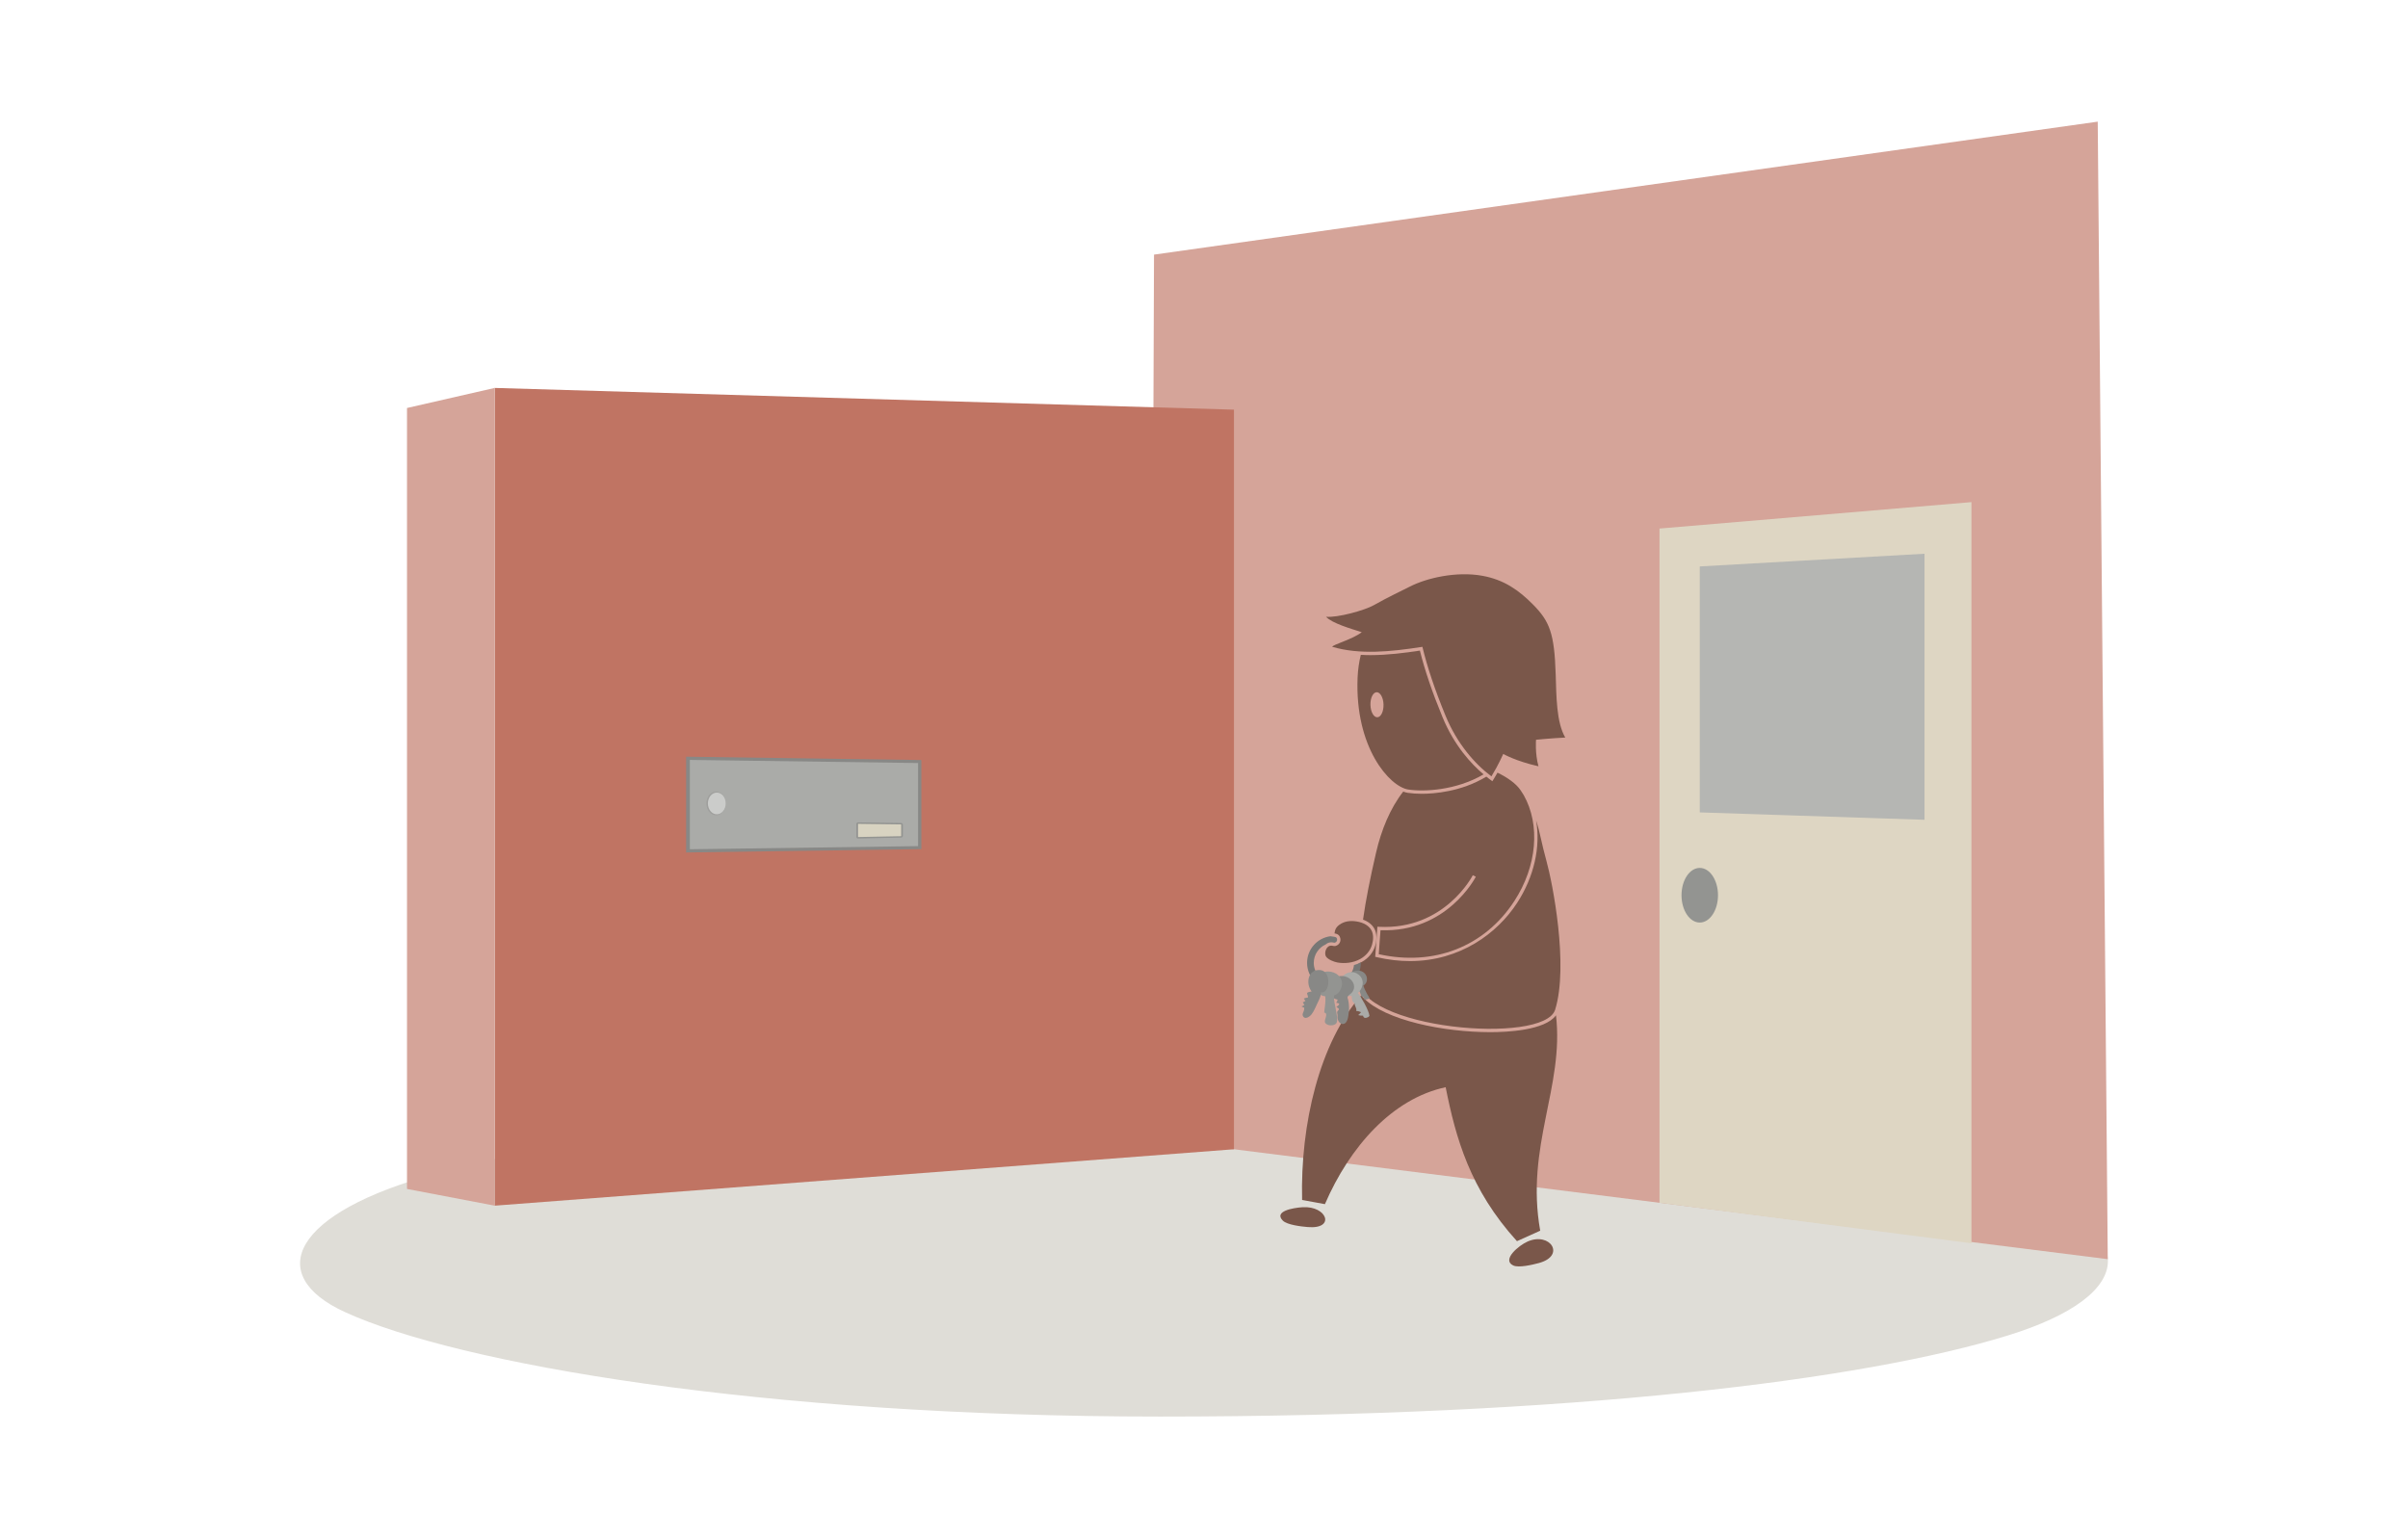 <?xml version="1.0" encoding="utf-8"?>
<!-- Generator: Adobe Illustrator 15.0.2, SVG Export Plug-In . SVG Version: 6.00 Build 0)  -->
<!DOCTYPE svg PUBLIC "-//W3C//DTD SVG 1.1//EN" "http://www.w3.org/Graphics/SVG/1.1/DTD/svg11.dtd">
<svg version="1.1" id="Layer_1" xmlns="http://www.w3.org/2000/svg" xmlns:xlink="http://www.w3.org/1999/xlink" x="0px" y="0px"
	 width="720px" height="460px" viewBox="0 0 720 460" enable-background="new 0 0 720 460" xml:space="preserve">
<g>
	<path fill="#DFDDD7" d="M297.302,329.251c118.813-4.918,227.096,0.4,298.375,23.084c47.408,15.09,43.299,35.09,4.678,47.035
		c-42.962,13.291-130.146,24.252-253.556,24.252c-119.266,0-210.065-15.824-243.694-31.264c-24.178-11.1-15.939-29.73,27.543-41.451
		C177.98,338.151,225.119,332.237,297.302,329.251z"/>
	<polygon fill="#D5A499" points="344.053,340.552 630.228,376.552 627.228,36.378 345.053,76.144 	"/>
	<g>
		<g>
			<g>
				<g>
					<path fill="#7A574A" d="M465.246,303.622c-3.275,4.516-14.592,5.043-19.637,5.043c-13.932,0-31.432-3.523-37.924-10.256
						c-0.24-0.25-0.462-0.502-0.67-0.758c-12.457,14.08-18.248,38.562-17.678,61.193l6.818,1.254
						c7.412-17.164,20.133-31.557,36.102-34.969c3,15.066,7.244,30.559,21.32,46.039l6.953-3.131
						C456.039,342.876,467.741,324.964,465.246,303.622z"/>
				</g>
			</g>
			<g>
				<path fill="#7A574A" d="M391.023,366.95c-1.879-0.158-6.188-0.637-7.467-1.939c-2.758-2.797,3.043-3.811,5.904-3.996
					C396.807,360.552,399.408,367.651,391.023,366.95z"/>
			</g>
			<g>
				<path fill="#7A574A" d="M460.135,377.708c-1.82,0.49-6.029,1.51-7.678,0.725c-3.551-1.688,1.688-6.016,4.318-7.164
					C463.52,368.321,468.258,375.501,460.135,377.708z"/>
			</g>
			<g>
				<path fill="#7A574A" d="M468.021,220.565c-2.674-4.59-2.65-12.318-2.867-18.969c-0.396-12.207-1.795-15.781-6.809-20.844
					c-4.168-4.203-8.57-7.377-15.115-8.566c-7.795-1.412-16.715,0.67-21.754,3.273c-2.115,1.094-6.426,3.086-10.662,5.494
					c-2.816,1.6-10.936,3.811-14.322,3.49c1.791,1.967,7.537,3.594,10.676,4.611c-2.811,2.178-8.617,3.674-8.834,4.371
					c8.188,2.402,17.307,1.512,26.969,0.008c1.438,5.951,3.602,12.549,6.953,20.688c3.371,8.176,8.684,14.33,13.686,18.051
					c2.057-3.338,3.533-6.707,3.533-6.707s3.832,2.199,10.537,3.688c-1.072-3.848-0.734-7.93-0.734-7.93
					S463.973,220.755,468.021,220.565z"/>
				<g>
					<path fill="#7A574A" d="M459.309,245.388c1.355,7.83-0.559,16.762-5.7,24.646c-5.868,9.002-16.97,17.375-32.012,17.375
						c-3.159,0-6.492-0.369-9.987-1.18l-0.417-0.096l0.652-8.998l0.489,0.025c19.605,0.99,27.961-15.264,28.043-15.428l0.895,0.447
						c-0.084,0.168-8.602,16.758-28.5,16l-0.52,7.17c16.511,3.676,31.636-2.236,40.52-15.861c6.837-10.486,7.83-22.848,2.814-31.725
						c-0.28-0.447-0.57-0.904-0.889-1.383c-1.326-2.01-3.926-3.852-6.941-5.318c-0.303,0.535-0.623,1.084-0.963,1.633l-0.572,0.93
						l-0.875-0.65c-0.289-0.215-0.604-0.461-0.93-0.721c-7.532,4.551-15.736,5.125-19.293,5.125c-1.535,0-2.989-0.1-4.203-0.287
						c-0.43-0.066-0.883-0.193-1.351-0.369c-3.919,5-6.562,11.506-8.112,18.205c-1.814,7.832-3.062,14.141-3.911,20.088
						c1.554,0.561,2.733,1.492,3.398,2.711c0.714,1.312,0.81,3.15,0.263,5.041c-0.588,2.041-2.015,3.781-4.018,4.898
						c-0.299,0.168-0.619,0.307-0.939,0.441c-0.08,1.371-0.146,2.764-0.197,4.199c-0.562,15.439,55.641,20.314,58.939,9.643
						c4.098-13.258-0.809-38.053-2.58-44.404C460.914,252.179,460.475,248.858,459.309,245.388z"/>
				</g>
			</g>
			<path fill="#7A574A" d="M431.332,214.503c-3.096-7.518-5.262-13.883-6.781-19.941c-4.533,0.691-9.734,1.352-14.754,1.352
				c-1.002,0-1.967-0.033-2.913-0.086c-0.524,2.152-0.858,4.424-0.96,6.82c-0.873,20.904,9.584,32.596,15.148,33.457
				c4.549,0.705,14.234,0.326,22.519-4.529C440.008,228.546,434.867,223.075,431.332,214.503z M411.82,214.497
				c-1.076,0.029-1.998-1.623-2.053-3.691c-0.059-2.074,0.777-3.768,1.855-3.799c1.078-0.029,2.002,1.625,2.055,3.691
				C413.73,212.767,412.902,214.47,411.82,214.497z"/>
			<g>
				<g>
					<path fill="#777775" d="M404.846,288.597c-0.332,3.014-2.893,5.365-5.994,5.365c-3.325,0-6.029-2.705-6.029-6.029
						c0-2.441,1.46-4.545,3.551-5.492c0.308-0.271,0.658-0.479,1.049-0.576c0.209-0.053,0.41-0.078,0.616-0.078
						c0.294,0,0.538,0.055,0.716,0.094c0.056,0.014,0.086,0.016,0.129,0.023c0.055,0,0.107,0.006,0.16,0.008
						c0.066-0.008,0.143-0.029,0.248-0.084c0.571-0.299,0.529-0.822,0.485-1.035c-0.065-0.316-0.173-0.566-0.886-0.662l-0.988-0.133
						l0.004-0.035c-3.982,0.469-7.084,3.861-7.084,7.971c0,4.428,3.602,8.029,8.029,8.029c4.43,0,8.033-3.602,8.033-8.029
						c0-0.041-0.006-0.078-0.006-0.119C406.24,288.14,405.562,288.405,404.846,288.597z"/>
				</g>
				<path fill="#888886" d="M402.895,292.271c0.498-1.746,2.57-2.176,3.682-1.969c1.176,0.221,2.115,1.16,2.146,2.406
					c0.027,1.174-0.592,1.727-1.068,2.035c0.168,0.678,0.754,1.852,1.09,2.465c0.26,0.475,0.609,0.871,0.756,1.385
					c-0.764,0.324-2.025,0.613-1.686-0.369c-1.012,0.021-0.854-0.824-1.176-1.471c-0.15-0.305-0.5-1.117-0.754-1.248
					c-0.732,0.342-1.182,0.113-1.715-0.057C403.012,295.075,402.514,293.599,402.895,292.271z"/>
				<path fill="#AAABA8" d="M406.211,291.446c2.102,1.643,1.193,4.377-0.211,5.504c0.852,0.873,3.377,5.34,3.475,6.873
					c-0.188,0.137-0.15,0.146-0.297,0.297c-0.68,0.34-1.428,0.545-1.629-0.393c-0.494,0.039-1.111-0.035-1.477-0.174
					c0.35-0.164,0.605-0.609,0.895-0.852c-0.463-0.236-0.924-0.35-1.443-0.355c0.195-1.059-0.521-1.377-0.488-2.32
					c-0.729-0.219-0.881-1.465-0.887-2.225c-1.217,0.225-2.869-0.297-3.381-1.596C399.289,292.46,403.357,289.218,406.211,291.446z"
					/>
				<path fill="#888886" d="M398.354,298.038c-0.387-0.535-0.553-1.248-0.643-1.889c-0.184-1.291,0.201-2.281,1.037-3.244
					c1.738-2.004,5.5-0.898,6.068,1.611c0.193,0.848,0.016,1.387-0.443,2.113c-0.35,0.553-0.914,0.75-1.295,1.246
					c-0.307,0.402-0.107,0.605,0.014,1.088c0.129,0.523,0.193,1.096,0.246,1.629c0.115,1.137-0.031,2.16-0.197,3.268
					c-0.127,0.846-0.492,2.326-1.588,2.365c-1.17,0.043-1.764-1.436-1.627-2.377c0.076-0.521-0.193-0.893-0.09-1.279
					c0.082-0.299,0.518-0.471,0.488-0.793c-0.029-0.307-0.521-0.467-0.74-0.594c0.154-0.25,0.896-0.627,0.836-0.938
					c-0.057-0.297-0.639-0.297-0.881-0.354c0.082-0.33,0.457-0.586,0.381-0.969C399.293,298.839,398.732,298.563,398.354,298.038z"
					/>
				<path fill="#939491" d="M393.172,294.056c0.004-1.744,1.664-3.623,4.057-3.527c2.172,0.086,3.949,1.477,4.049,3.531
					c0.049,0.975-0.633,3.164-2.395,3.625c-0.094,1.527,0.293,2.746,0.527,4.176c0.16,0.967,0.73,3.387,0.148,4.154
					c-0.656,0.863-2.727,0.824-3.32-0.143c-0.52-0.848,1.162-2.795-0.289-3.064c-0.082-0.016,0.701-4.383,0.205-4.932
					C394.977,298.017,393.166,296.384,393.172,294.056z"/>
				<path fill="#888886" d="M394.781,290.103c3.439,0.328,2.893,7.189,0.207,6.633c0.043,1.17-0.656,2.354-1.119,3.363
					c-0.492,1.072-0.973,2.264-1.686,3.207c-0.533,0.707-1.879,1.65-2.512,0.697c-0.473-0.711,0.129-1.34,0.246-1.951
					c0.199-1.041-0.031-0.557-0.758-1.09c0.328-0.08,0.658-0.258,0.887-0.49c-0.254-0.213-0.377-0.512-0.486-0.77
					c0.303-0.047,0.57-0.258,0.783-0.416c-0.211-0.16-0.336-0.488-0.492-0.67c0.408-0.168,0.824-0.295,1.258-0.332
					c0.062-0.312-0.35-1.145-0.291-1.271c0.184-0.396,0.996-0.422,1.363-0.508C390.34,294.188,391.023,289.743,394.781,290.103z"/>
			</g>
			<path fill="#7A574A" d="M400.756,280.589c-0.16-0.77-0.641-1.305-1.732-1.451c0.146-1.115,0.416-1.85,1.523-2.633
				c1.355-0.957,3.07-1.281,5.131-0.939c2.057,0.342,3.629,1.248,4.389,2.641c0.633,1.162,0.619,2.766,0.18,4.285
				c-0.537,1.867-1.842,3.354-3.543,4.303c-2.15,1.199-4.723,1.406-6.812,1.035c-1.008-0.18-2.711-0.836-3.365-1.709
				c-0.627-0.838-0.193-2.951,1.141-3.285c0.85-0.213,1.119,0.387,2.09-0.121C400.631,282.255,400.922,281.38,400.756,280.589z"/>
		</g>
	</g>
	<polygon fill="#C07463" points="368.959,343.685 147.904,360.552 147.904,116.011 368.959,122.509 	"/>
	<polygon fill="#D5A499" points="121.695,355.552 147.904,360.552 147.904,116.011 121.695,122.011 	"/>
	<polygon fill="#DED6C3" points="589.466,371.806 496.193,359.69 496.193,158.063 589.466,150.159 	"/>
	<ellipse fill="#939491" cx="508.233" cy="267.718" rx="5.454" ry="8.168"/>
	<polygon fill="#B5B6B3" points="575.426,245.161 508.234,242.946 508.234,169.39 575.426,165.593 	"/>
	<g>
		<polygon fill="#888886" points="275.486,253.931 205.148,254.931 205.148,226.284 275.486,227.284 		"/>
		<polygon fill="#AAABA8" points="274.505,253.032 206.269,253.964 206.269,227.251 274.505,228.183 		"/>
		<g>
			<path fill="#939491" d="M269.962,249.962c0,0.275-0.225,0.505-0.5,0.511l-12.916,0.289c-0.275,0.006-0.5-0.214-0.5-0.489v-3.857
				c0-0.275,0.225-0.497,0.5-0.492l12.916,0.189c0.275,0.005,0.5,0.232,0.5,0.508V249.962z"/>
		</g>
		<polygon fill="#D8D3C1" points="269.453,250.062 256.556,250.313 256.556,246.372 269.453,246.54 		"/>
		<ellipse fill="#9F9F9D" cx="214.1" cy="240.265" rx="2.899" ry="3.533"/>
		<ellipse fill="#CBCCCA" cx="214.333" cy="240.265" rx="2.666" ry="3.25"/>
	</g>
</g>
</svg>
